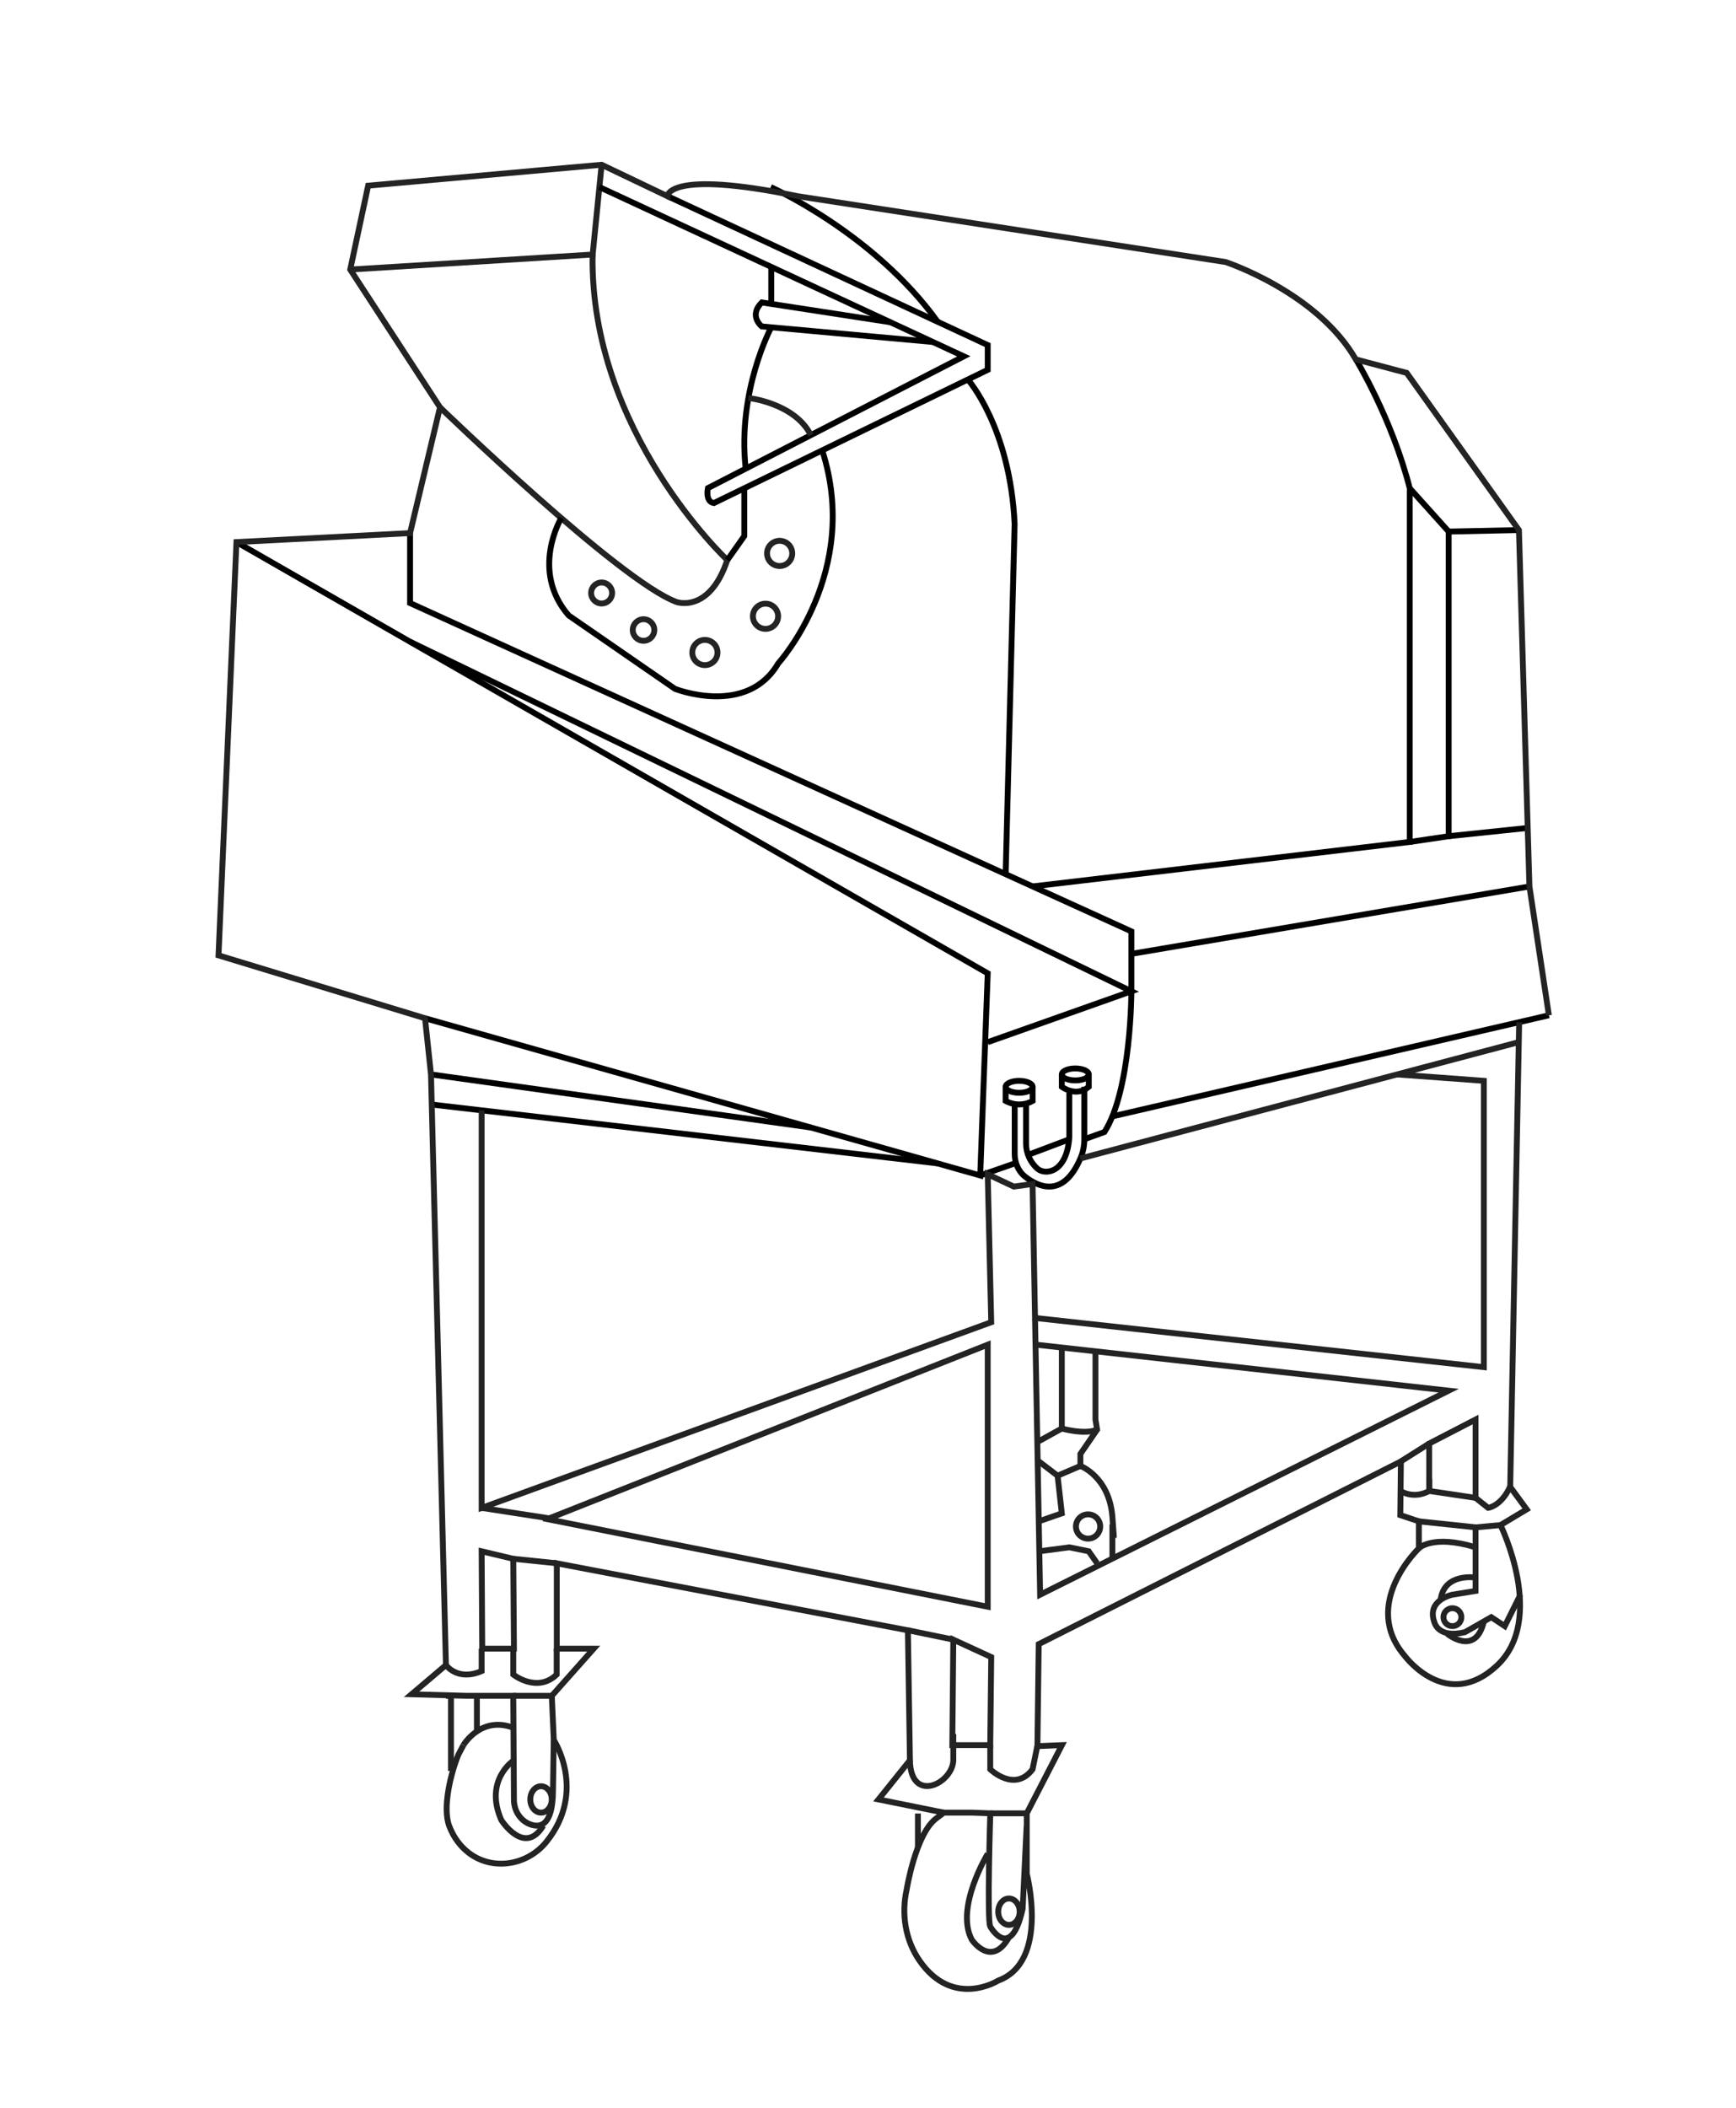 <svg id="_層_2" xmlns="http://www.w3.org/2000/svg" viewBox="0 0 296.17 359.49"><defs><style>.cls-1{stroke:#000;}.cls-1,.cls-2{fill:none;stroke-miterlimit:10;}.cls-2{stroke:#232323;}</style></defs><polyline class="cls-2" points="102.64 28.09 101.11 43.4 59.74 45.96"></polyline><path class="cls-2" d="M75.06,69.45s30.64,29.62,40.34,33.19c0,0,5.62,2.04,8.68-7.15,0,0-23.49-21.96-22.98-52.09"></path><path class="cls-1" d="M102.26,31.9l62.17,28.86-43.66,22.47s-.51,2.3,1.02,2.55l46.72-22.72v-4.22l-54.64-25.4"></path><path class="cls-1" d="M159.14,58.31l-29.18-2.65s-2.3-1.79,0-4.09l21.93,3.37"></path><line class="cls-1" x1="131.58" y1="51.57" x2="131.58" y2="45.51"></line><path class="cls-1" d="M131.58,55.81s-5.83,10.83-4.36,24.11"></path><polyline class="cls-1" points="126.98 83.26 126.98 91.4 124.09 95.49"></polyline><path class="cls-1" d="M95.75,88.33s-5.37,8.95,1.27,16.61l18.13,12.51s12.26,4.85,17.62-4.34c0,0,14.18-15.51,7.51-36.31"></path><path class="cls-1" d="M173.11,188.43v8.34c0,1.55,.67,3,1.79,3.87,2.35,1.83,6.51,3.64,9.42-3.11,.44-1.01,.67-2.14,.67-3.27v-8.95"></path><polyline class="cls-1" points="40.34 92.43 168.51 165.96 167.23 200.43 72.51 173.62"></polyline><polyline class="cls-1" points="69.96 109.42 193.02 169.02 168.51 177.7"></polyline><path class="cls-1" d="M69.96,90.89v11.94l123.06,55.98v10.21s0,16.85-4.6,24l-3.45,1.24"></path><line class="cls-1" x1="73.53" y1="183.2" x2="138.33" y2="192.25"></line><ellipse class="cls-1" cx="173.87" cy="185.31" rx="2.3" ry="1.02"></ellipse><ellipse class="cls-1" cx="183.45" cy="183.2" rx="2.3" ry="1.02"></ellipse><path class="cls-1" d="M171.57,185.31v2.41s2.17,1.34,4.6,0v-2.41"></path><path class="cls-1" d="M181.15,183.2v2.11s2.43,1.86,4.6,0v-2.11"></path><path class="cls-1" d="M175.05,188.32v6.67c0,1.7,.76,3.21,1.9,4.25,1.31,1.19,5.09,.85,5.48-5.42v-7.49"></path><line class="cls-1" x1="73.53" y1="188.32" x2="159.98" y2="198.37"></line><line class="cls-1" x1="167.23" y1="200.43" x2="173.11" y2="198.37"></line><line class="cls-1" x1="175.05" y1="197.04" x2="182.43" y2="194.26"></line><path class="cls-1" d="M131.49,31.9s17.66,7.9,28.49,22.98"></path><path class="cls-1" d="M165.12,64.71s7.22,8.08,7.98,24.66l-1.53,59.68"></path><line class="cls-1" x1="189.78" y1="190.35" x2="264.26" y2="173.11"></line><path class="cls-1" d="M176.17,151.14l64.34-7.58v-60.3c-3.06-11.97-9.19-21.99-9.19-21.99"></path><polyline class="cls-1" points="240.51 83.26 247.15 90.64 247.15 142.58 240.51 143.56"></polyline><line class="cls-1" x1="193.02" y1="162.64" x2="260.94" y2="151.15"></line><line class="cls-1" x1="247.15" y1="90.64" x2="259.15" y2="90.38"></line><line class="cls-1" x1="247.15" y1="142.58" x2="260.64" y2="141.17"></line><path class="cls-2" d="M79.06,297.56l-.86,1.63c-1.28,3.11-2.77,9.08-1.54,12.21,.79,2.03,1.95,3.46,3.24,4.47,4.08,3.19,10.04,2.22,13.3-1.8,6.99-8.64,1.28-17.39,1.28-17.39l-.34-7.53,7.15-8.04h-6.3v-14.55l59.9,11.42,.35,22.16-5.36,6.68,11.15,2.25"></path><path class="cls-2" d="M175.15,311.29l-.68,14.16c-2.04,9.19-5.52,3.06-5.52,3.06-.59-.85,0-19.32,0-19.32l-3.15-.12h-4.77l-1.4,1.06c-3.45,2.72-4.95,12.07-4.95,12.07-.93,4.17-.23,8.6,2.2,12.11,5.73,8.27,13.44,3.39,13.44,3.39,8.76-3.23,4.85-18.21,4.85-18.21v-10.3l6-11.63-4.18,.17,.22-17.39,61.79-31.15-.1,9.15,3.17,1.06v4.6s-10.04,9.53-2.38,18.38c0,0,7.1,9.59,15.66,1.65s.64-23.99,.64-23.99l4.47-2.68-2.81-3.83,1.53-79.24"></path><line class="cls-2" x1="184.31" y1="197.53" x2="259.08" y2="177.7"></line><polyline class="cls-2" points="238.35 183.2 253.15 184.29 253.15 233.11 176.17 224.68"></polyline><polyline class="cls-2" points="82.17 189.32 82.17 257.11 169.11 225.45 168.51 200.23 172.96 202.32 176.16 201.88 177.45 271.91 247.15 237.12 176.66 229.27"></polyline><polygon class="cls-2" points="82.17 264.51 87.57 265.79 87.68 281.11 82.27 281.11 82.17 264.51"></polygon><polygon class="cls-2" points="162.64 279.57 169.11 282.55 168.94 297.56 162.47 297.56 162.64 279.57"></polygon><polygon class="cls-2" points="243.83 246.13 243.83 254.22 251.74 255.4 251.74 242.04 243.83 246.13"></polygon><path class="cls-2" d="M189.78,265.76v-5.85s.54,5.57,0-1.28-5.46-8.68-5.46-8.68v-2.04l2.85-4.14-.28-1.73v-11.63"></path><polyline class="cls-2" points="176.97 245.88 181.15 243.57 181.15 229.77"></polyline><path class="cls-2" d="M76.09,283.91s1.95,2.81,6.08,1.02v-3.83"></path><path class="cls-2" d="M87.57,281.11v4.42s4.05,3.21,7.4,0v-4.42"></path><path class="cls-2" d="M94.47,296.68l-.13,8.81c-.07,5.6-2.02,6.22-3.79,5.61s-2.87-2.36-2.87-4.23l-.11-17.72h-7.97l-9.39-.26,5.87-4.98-2.55-100.71-1.02-9.58-35.23-10.72,3.06-70.47,29.62-1.53,5.11-21.45-15.32-23.49,3.06-14.3,39.83-3.57,11.23,5.36s0-4.6,22.21,0l73.02,11.23s15.57,5.11,22.21,16.6l8.68,2.3,19.15,26.81,1.79,60.77,3.32,21.96"></path><path class="cls-2" d="M87.57,300.22s-5.02,3.37-2.04,10.12c0,0,3.96,6.24,7.15,.95"></path><path class="cls-2" d="M79.06,297.56s3.02-5.13,8.62-2.92"></path><ellipse class="cls-2" cx="92.3" cy="306.82" rx="1.83" ry="2.25"></ellipse><ellipse class="cls-2" cx="172.13" cy="325.96" rx="1.83" ry="2.25"></ellipse><line class="cls-2" x1="87.57" y1="289.15" x2="94.12" y2="289.15"></line><polyline class="cls-2" points="76.09 289.15 76.94 289.15 76.94 301.96"></polyline><line class="cls-2" x1="81.36" y1="289.15" x2="81.36" y2="295.21"></line><path class="cls-2" d="M162.64,295.66v4.56c-.24,3.99-7.29,7.33-7.4-.08"></path><path class="cls-2" d="M168.94,297.56v4.12s4.16,4.05,7.22,0l.81-3.95"></path><line class="cls-2" x1="156.6" y1="309.22" x2="156.6" y2="314.99"></line><path class="cls-2" d="M168.51,316.09s-5.61,9.19-2.72,14.64c0,0,3.32,4.94,6.34-.4"></path><circle class="cls-2" cx="247.79" cy="275.74" r="1.53"></circle><circle class="cls-2" cx="185.63" cy="260.28" r="2.07"></circle><path class="cls-2" d="M242.04,259.4l9.7,1.02v10.85l-3.96,.64s-4.47,.89-3.06,4.72c0,0,.64,2.81,5.23,1.66l4.47-2.55,2.3,1.53,2.67-5.36"></path><polyline class="cls-2" points="177.03 249.03 180.43 251.62 181.15 258.04 177.22 259.4"></polyline><polyline class="cls-2" points="177.31 264.51 182.43 263.83 185.74 264.51 187.17 266.55"></polyline><line class="cls-2" x1="180.43" y1="251.62" x2="184.31" y2="249.96"></line><line class="cls-2" x1="251.74" y1="260.43" x2="255.96" y2="260.04"></line><path class="cls-2" d="M242.04,264s2.38-2.41,9.7-.17"></path><path class="cls-2" d="M251.74,268.99s-5.39-.87-5.97,3.82"></path><path class="cls-2" d="M246.89,278.57s4.85,3.98,6.26-2.1"></path><path class="cls-2" d="M238.92,254.22s2.19,1.49,4.91,0v-2.05"></path><path class="cls-2" d="M251.74,255.4l2.15,1.7s2.19-.26,3.72-3.57"></path><path class="cls-2" d="M181.15,243.57s3.83,1.11,6.02,.2"></path><path class="cls-2" d="M127.68,67.86s7.9,.85,10.65,6.33"></path><circle class="cls-2" cx="102.64" cy="101.11" r="1.79"></circle><circle class="cls-2" cx="109.79" cy="107.42" r="1.84"></circle><circle class="cls-2" cx="120.26" cy="111.26" r="2.15"></circle><circle class="cls-2" cx="130.6" cy="105.08" r="2.15"></circle><circle class="cls-2" cx="133.01" cy="94.36" r="2.15"></circle><line class="cls-2" x1="168.94" y1="309.19" x2="175.15" y2="309.19"></line><line class="cls-2" x1="87.57" y1="265.79" x2="94.98" y2="266.55"></line><line class="cls-2" x1="154.88" y1="277.97" x2="162.64" y2="279.57"></line><line class="cls-2" x1="238.98" y1="249.19" x2="243.83" y2="246.13"></line><polyline class="cls-2" points="82.17 257.11 93.7 258.89 168.51 229.28 168.51 273.96 92.68 258.89"></polyline></svg>